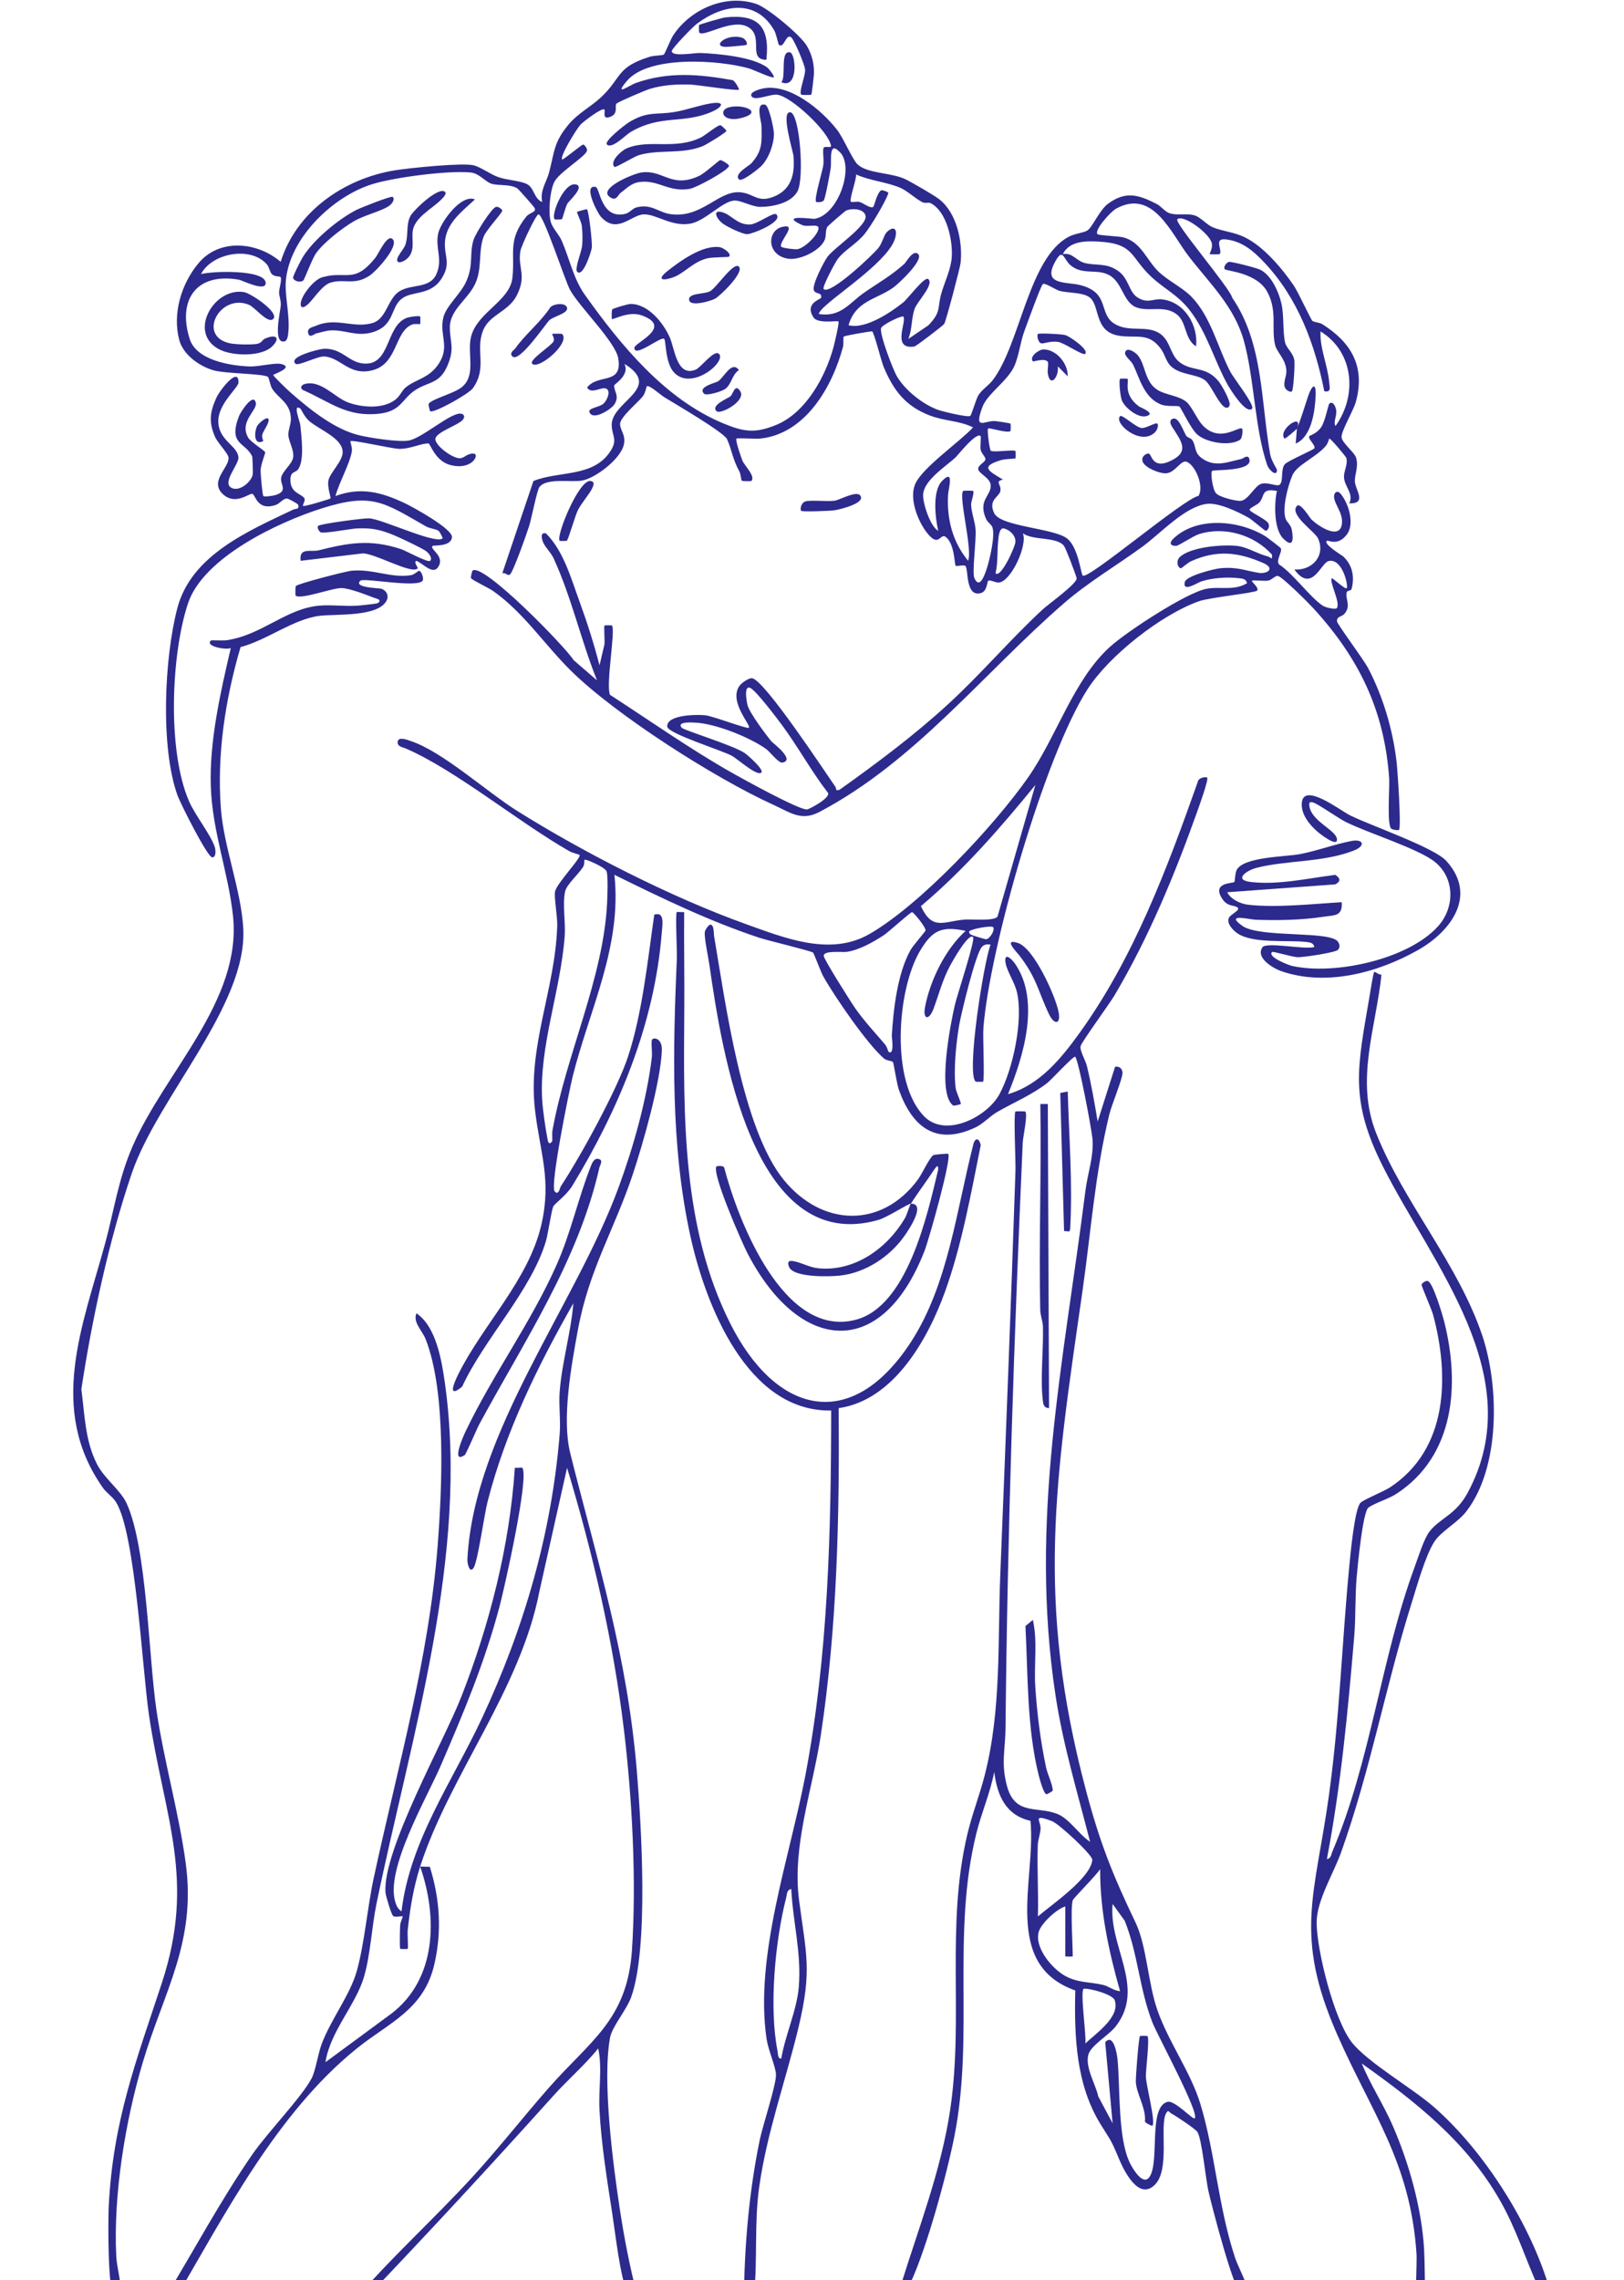 <svg width="652" height="915" viewBox="0 0 652 915" fill="none" xmlns="http://www.w3.org/2000/svg">
<g clip-path="url(#clip0_19_988)">
<g clip-path="url(#clip1_19_988)">
<path d="M325.654 37.995C325.534 38.155 321.824 38.145 321.684 37.995C320.604 36.875 323.384 30.455 323.234 27.975C323.114 25.915 318.764 15.845 317.664 14.995C315.464 13.305 314.864 19.625 312.694 17.985C312.454 17.805 311.644 13.625 310.884 12.285C303.564 -0.625 290.194 1.755 279.744 9.555C278.154 10.745 269.714 19.445 269.704 20.495C269.674 22.935 278.864 21.165 281.154 21.255C288.314 21.555 302.354 22.805 308.054 27.115C308.914 27.765 311.024 30.685 310.684 30.975C309.984 31.575 302.534 27.975 300.714 27.455C288.664 24.045 260.404 22.105 251.684 32.485C246.164 39.055 252.624 34.215 255.434 33.235C268.594 28.675 280.624 29.775 294.024 32.135C295.114 32.355 296.854 35.825 296.674 35.975C295.914 36.595 280.104 34.035 277.214 33.945C271.704 33.765 266.154 34.065 260.864 35.685C258.994 36.255 248.744 40.655 247.604 41.495C246.464 42.335 248.564 45.495 245.044 46.875C241.524 48.255 243.134 44.625 242.664 43.985C241.874 42.905 234.124 48.895 233.124 49.945C231.514 51.635 224.664 62.805 225.674 63.985C226.014 64.375 233.424 58.005 234.164 58.005C234.554 58.005 235.874 59.495 235.654 60.475C235.124 62.885 224.244 69.175 222.424 73.255C220.754 76.995 220.044 85.075 221.124 89.025C221.824 91.575 224.444 94.075 225.534 96.615C228.664 103.875 230.254 111.905 234.824 118.325C249.174 138.435 266.824 160.075 290.294 169.855C298.604 173.315 303.124 173.985 311.644 170.495C323.474 165.635 331.344 151.275 334.594 139.445C335.004 137.965 337.034 129.375 336.644 129.005C336.114 128.505 328.364 130.095 326.574 127.335C322.894 121.655 329.524 120.125 329.654 119.485C330.144 117.065 327.334 118.285 326.714 116.395C326.014 114.235 330.654 105.215 332.204 103.065C334.814 99.445 348.234 90.625 347.504 86.645C346.974 83.755 342.084 83.415 339.654 84.525C339.204 84.735 332.414 90.595 332.164 91.025C331.334 92.405 331.754 94.485 331.184 96.045C329.554 100.505 321.104 104.545 316.404 103.815C307.764 102.475 307.774 92.465 314.154 91.015C320.654 89.535 312.414 97.145 313.644 98.995C313.974 99.495 318.824 100.145 320.054 99.995C323.144 99.615 328.734 93.885 328.614 91.495C328.514 89.595 324.214 91.325 321.904 90.255C312.514 85.915 326.304 87.895 326.914 87.815C336.454 86.465 342.984 67.375 337.384 61.255C332.504 55.935 333.934 64.495 333.524 67.385C333.224 69.465 331.384 79.475 330.724 80.415C330.064 81.355 327.754 81.115 327.644 80.995C326.744 80.025 330.174 68.745 330.524 66.385C330.874 64.025 330.244 61.435 330.574 59.535C330.794 58.265 333.794 59.625 333.634 58.505C332.784 52.855 317.704 38.695 312.054 38.015C309.014 37.655 302.724 40.875 301.654 38.485C300.884 36.775 305.584 35.625 306.584 35.445C317.154 33.535 329.834 44.095 336.054 52.085C338.624 55.375 342.334 64.235 344.364 66.045C348.584 69.825 358.264 69.155 363.994 72.155C366.764 73.605 374.934 78.265 377.144 80.005C384.164 85.525 386.564 97.055 385.654 105.515C385.424 107.595 379.794 128.895 379.094 129.955C378.624 130.665 367.844 138.935 367.094 139.045C357.704 140.445 364.284 128.765 362.634 127.015C362.144 126.495 354.204 130.215 353.734 131.675C353.014 133.965 358.484 148.275 360.104 151.035C363.394 156.625 370.584 162.325 376.654 164.485C378.524 165.145 388.574 167.565 389.514 166.895C390.074 166.495 391.834 160.205 392.774 158.655C394.204 156.305 396.954 154.675 398.604 152.485C409.684 137.895 412.934 103.465 429.104 94.985C431.654 93.645 435.014 93.475 436.584 92.465C438.574 91.195 441.424 84.275 444.864 81.745C452.024 76.495 457.144 78.175 464.324 81.815C466.214 82.775 467.674 84.965 469.574 85.565C472.874 86.615 476.364 85.435 479.684 86.455C482.034 87.185 484.584 90.265 486.924 91.215C490.914 92.845 495.354 93.065 499.864 95.275C507.334 98.945 514.814 107.795 519.474 114.665C521.214 117.225 526.274 128.245 526.894 128.745C527.654 129.355 529.674 129.325 530.974 130.145C542.554 137.455 548.184 147.145 544.364 161.205C543.404 164.745 538.374 173.075 538.614 175.455C538.854 177.835 543.754 181.415 544.444 183.695C545.534 187.325 543.754 190.535 543.964 193.365C544.194 196.625 548.944 202.195 541.664 201.985C543.694 198.275 539.714 195.185 539.584 191.485C539.494 188.845 541.264 186.345 540.504 183.715C540.364 183.215 534.094 175.705 533.674 175.995C533.534 176.095 533.234 177.865 532.204 179.035C528.124 183.665 520.654 186.565 518.874 190.705C517.094 194.845 514.714 203.815 516.114 208.055C516.614 209.575 518.254 210.545 518.624 212.535C519.464 216.975 518.964 219.945 515.124 216.035C511.394 212.235 511.544 201.985 512.654 197.005C506.284 195.835 507.874 198.805 505.704 201.545C504.904 202.545 501.684 203.805 501.684 204.505C501.684 205.455 508.284 208.285 509.194 209.975C510.024 211.505 508.794 213.005 508.164 212.985C507.734 212.975 502.794 208.625 501.364 207.805C497.154 205.415 489.114 201.545 484.434 202.195C475.514 203.425 465.924 214.075 458.594 219.415C448.234 226.955 436.894 233.615 427.204 242.025C394.994 269.945 367.564 305.485 328.984 325.805C321.714 329.635 317.454 326.115 310.324 322.865C286.954 312.225 247.264 286.955 229.144 269.075C218.594 258.655 210.294 245.855 198.014 237.175C196.044 235.785 189.804 232.945 189.114 232.025C188.864 231.695 189.574 229.115 189.684 229.005C193.704 225.325 227.424 260.015 230.294 264.895L239.684 272.995C233.294 257.115 229.404 239.505 222.224 223.965C221.154 221.645 218.654 219.395 217.914 217.275C217.494 216.055 216.824 213.505 219.174 214.015C226.244 221.005 229.284 232.145 232.704 241.485C235.744 249.785 238.484 258.435 240.694 266.995L242.684 258.495C242.824 256.925 242.414 251.325 242.684 250.995C242.784 250.885 245.584 250.875 245.674 250.995C247.214 252.855 243.154 274.575 244.894 278.795C261.154 289.345 277.114 300.605 294.004 310.175C298.334 312.625 321.004 325.135 324.024 324.805C324.954 324.705 334.064 319.875 332.284 317.965C325.714 309.425 320.434 299.755 314.074 291.115C312.004 288.315 303.464 276.985 301.164 276.015C298.424 274.865 299.884 282.115 300.144 283.045C301.004 286.135 307.364 294.655 309.704 297.485C310.294 298.205 319.414 304.915 314.164 306.005C312.594 306.335 309.114 301.655 307.614 300.575C301.054 295.855 287.284 290.355 279.214 289.975C278.054 289.915 271.504 289.415 273.674 292.005C274.554 293.055 294.434 299.075 299.004 302.185C300.144 302.965 306.904 308.875 305.664 310.015C303.914 311.625 296.184 304.575 293.884 303.305C289.794 301.045 268.014 294.345 267.874 291.545C267.624 286.715 279.874 286.665 283.184 287.015C286.224 287.335 300.014 292.645 300.664 292.015C301.674 291.045 292.124 281.165 297.094 274.945C297.904 273.935 300.744 271.915 302.024 272.165C307.104 273.155 330.854 309.175 335.414 315.755C335.914 316.475 335.144 317.495 337.044 316.915C352.094 306.215 367.064 295.025 380.684 282.535C393.844 270.455 405.544 256.645 418.654 244.505C420.844 242.475 432.724 233.995 432.244 231.985C431.874 230.435 427.884 219.945 427.154 219.025C424.104 215.225 414.934 217.025 410.674 214.015C412.594 218.975 405.864 233.305 401.044 233.755C399.754 233.875 397.464 232.535 396.734 233.055C396.344 233.325 396.234 237.195 394.024 237.905C387.424 240.045 388.914 228.175 387.574 227.095C386.864 226.525 384.084 227.385 383.664 227.005C383.204 226.585 383.264 218.145 379.694 215.455C377.404 213.735 377.074 219.965 372.254 213.915C368.484 209.175 364.914 200.105 367.424 194.255C370.264 187.645 385.334 177.305 390.654 171.505C385.274 168.775 379.364 169.025 373.414 166.765C363.594 163.035 358.824 156.795 354.814 147.365C353.804 144.995 350.864 133.035 350.104 132.965C349.524 132.915 339.134 134.645 338.744 135.065C338.434 135.395 338.764 138.025 338.434 139.235C334.134 155.205 323.444 174.095 305.164 175.995C303.364 176.185 296.014 175.675 295.674 176.005C295.104 176.555 297.574 183.665 298.154 185.015C298.944 186.825 303.434 191.215 301.664 192.995C301.524 193.135 298.104 193.155 297.784 192.885C297.544 192.685 297.444 190.365 296.894 189.315C293.944 183.785 293.924 180.805 291.914 176.265C290.684 173.485 270.924 161.985 266.754 159.425C265.154 158.445 260.634 154.325 259.684 155.005C259.514 155.125 259.134 157.635 258.134 158.955C256.164 161.545 248.684 167.515 248.944 170.325C249.204 173.135 251.214 174.445 250.494 178.255C249.424 183.925 239.394 191.645 233.954 192.785C229.494 193.715 219.594 191.585 216.584 195.415C215.554 196.725 213.404 208.135 212.394 211.225C211.384 214.315 206.034 229.605 204.694 230.575C203.824 231.195 202.934 229.655 201.674 230.005L214.164 193.005C224.444 188.855 238.314 191.655 245.124 180.965C248.144 176.225 245.614 174.865 245.584 170.505C245.514 161.065 266.404 155.715 250.684 146.005C252.974 150.515 246.644 154.135 246.594 154.645C246.364 157.005 248.984 158.845 246.574 162.405C245.444 164.075 238.284 168.935 236.684 165.495C235.854 163.705 240.524 163.495 242.204 162.045C243.664 160.785 245.244 157.255 243.614 156.075C241.784 154.765 237.484 158.505 235.704 155.515C240.064 149.785 249.864 154.675 248.254 143.965C247.244 137.275 232.734 123.335 228.864 116.335C226.884 112.755 218.224 86.015 216.194 86.025C215.164 86.025 209.274 98.655 208.924 100.745C207.784 107.575 211.564 110.285 207.564 118.375C204.194 125.195 196.444 126.125 193.904 132.715C190.744 140.895 195.744 147.315 189.904 155.715C188.184 158.185 173.844 166.045 172.694 165.005C172.584 164.905 171.874 162.325 172.124 161.985C173.604 159.985 182.244 157.935 185.424 155.335C191.394 150.455 187.364 141.675 189.154 134.965C191.774 125.185 204.664 120.795 205.714 111.525C206.864 101.355 203.704 96.505 211.214 87.015C212.684 85.155 215.364 85.295 214.674 83.525C214.484 83.025 208.104 75.815 207.644 75.545C204.674 73.825 200.374 74.585 197.424 73.765C194.904 73.065 192.494 69.545 188.954 69.215C179.994 68.355 158.944 71.075 149.924 73.755C133.944 78.485 116.264 95.345 114.764 112.635C114.234 118.745 116.504 126.615 115.734 133.555C115.614 134.665 115.424 136.745 114.174 137.005C109.354 138.015 112.654 124.545 112.734 122.465C112.814 120.385 112.054 118.855 112.044 117.335C112.044 115.725 113.364 111.975 112.564 111.115C112.304 110.835 110.284 111.115 109.184 110.035C108.304 109.175 108.124 107.215 107.124 106.065C100.714 98.715 85.194 101.425 80.684 109.995C84.874 108.775 106.424 108.005 106.664 113.505C106.834 117.325 97.234 112.475 95.954 112.245C78.894 109.225 71.164 120.295 76.164 136.025C78.874 144.555 92.254 146.735 100.144 147.045C104.014 147.195 110.524 145.385 113.084 146.105C118.194 147.535 109.544 150.165 109.694 150.505C110.054 151.295 115.504 156.495 116.674 157.525C124.444 164.325 134.394 172.395 144.474 174.725C148.854 175.735 159.764 177.435 163.934 176.805C169.464 175.965 181.144 165.205 185.174 166.015C186.364 166.255 186.824 167.295 185.714 168.535C183.724 170.765 174.554 173.545 174.794 176.345C175.034 179.145 182.194 184.305 184.964 183.865C186.584 183.605 187.774 181.815 190.184 182.015C192.734 182.225 189.484 188.965 180.654 186.555C174.704 184.925 172.704 177.995 172.084 177.955C169.384 177.755 164.604 180.245 160.174 180.105C156.934 179.995 141.404 176.355 140.694 177.045C140.524 177.215 141.494 179.655 141.264 181.075C140.444 186.145 136.094 193.695 134.694 199.035C144.824 195.325 152.984 197.435 162.384 201.855C165.734 203.425 181.704 212.175 181.454 215.555C181.154 219.455 174.044 218.745 173.704 219.045C172.274 220.315 178.354 222.865 176.214 227.025C174.074 231.185 170.224 226.345 167.194 225.045C165.864 225.425 167.924 227.765 167.704 228.035C165.474 230.815 149.364 221.305 145.094 222.125L120.704 225.035C119.984 219.495 124.704 221.625 127.974 220.815C140.014 217.825 148.424 216.255 160.934 220.315C162.884 220.945 171.834 225.915 172.704 225.035C173.704 224.015 172.284 222.095 171.074 221.165C169.524 219.975 160.734 215.835 158.384 214.855C152.784 212.515 149.374 211.775 143.204 212.045C140.734 212.155 129.804 214.275 128.694 213.575C127.914 213.085 127.264 211.675 127.704 211.045C128.294 210.195 146.224 207.875 148.174 207.985C153.554 208.285 174.734 218.505 177.704 216.035C177.844 215.915 176.604 213.365 176.024 212.975C174.884 212.195 172.544 212.105 171.014 211.225C153.924 201.455 149.344 197.615 129.164 204.005C111.724 209.535 81.494 223.705 75.424 242.265C68.634 262.995 67.174 301.275 75.844 321.405C78.314 327.125 84.854 335.285 86.254 340.005C86.674 341.425 86.704 344.075 85.204 344.025C83.254 343.955 72.404 322.385 71.214 319.035C64.324 299.655 65.974 263.965 71.194 244.035C76.774 222.705 99.924 212.985 117.704 204.495C118.784 203.975 120.254 204.545 119.714 202.555C119.594 202.125 115.834 200.055 115.204 200.045C113.624 200.025 112.294 202.095 110.764 202.605C103.004 205.215 102.634 198.265 101.224 198.155C99.814 198.045 94.594 202.715 89.744 198.515C83.624 193.215 92.164 187.655 91.744 183.585C91.564 181.825 87.324 177.725 86.214 175.045C83.764 169.165 84.304 165.345 86.834 159.675C88.204 156.605 95.904 146.725 95.744 153.555C95.704 155.485 87.884 161.825 87.654 168.575C87.384 176.795 95.484 178.665 95.724 183.635C95.854 186.355 89.324 193.365 92.654 195.595C95.744 197.665 100.884 193.595 101.484 190.325C101.584 189.785 101.394 183.415 101.234 183.095C98.444 177.315 91.454 178.535 95.994 166.855C96.504 165.555 101.664 157.325 102.694 161.575C103.444 164.655 95.904 169.095 99.644 175.615C100.704 177.455 106.404 180.835 106.474 181.525C106.524 182.045 104.774 186.155 104.644 188.535C104.564 190.015 105.344 198.675 105.724 199.035C106.184 199.475 109.694 198.955 110.744 198.605C115.734 196.935 112.474 194.575 112.864 191.765C113.214 189.205 117.344 186.215 117.704 183.495C118.114 180.435 115.844 177.255 115.774 174.465C115.714 172.255 116.924 170.165 116.774 167.575C116.424 161.535 111.754 159.875 109.274 155.985C108.464 154.725 108.024 151.515 107.544 151.205C105.574 149.895 90.394 149.965 85.674 148.585C79.994 146.925 73.484 142.325 71.934 136.325C69.194 125.745 72.784 113.895 79.724 105.585C88.134 95.515 103.334 97.035 112.684 105.065C118.944 84.905 138.134 71.675 158.484 68.355C164.254 67.415 185.214 65.285 189.984 66.295C192.834 66.895 196.854 69.975 200.164 71.105C203.474 72.235 208.824 72.535 211.454 73.815C214.544 75.315 214.334 79.795 217.694 81.065C216.694 76.475 219.384 73.155 220.424 69.285C222.634 61.015 222.184 57.275 228.194 50.055C232.064 45.405 237.074 42.975 241.234 39.095C249.794 31.095 247.194 27.045 260.914 22.765C262.614 22.235 265.924 22.295 266.534 21.895C266.894 21.655 269.254 15.715 270.294 14.155C277.234 3.625 291.444 -2.575 303.684 1.595C308.314 3.175 321.434 14.175 323.914 18.365C325.954 21.815 326.904 25.585 326.774 29.595C326.734 30.765 325.934 37.715 325.684 38.065L325.654 37.995ZM364.684 135.995L372.724 130.545C378.034 125.065 376.274 123.475 377.924 117.745C379.284 113.025 381.784 108.075 382.114 103.145C382.554 96.535 380.144 84.815 373.624 81.535C372.674 81.055 371.414 81.755 370.164 81.065C367.244 79.465 364.404 76.725 361.704 75.485C356.594 73.135 349.114 72.525 343.694 69.995C343.934 71.935 340.744 80.335 341.674 80.995C341.994 81.225 344.044 80.765 345.094 81.045C346.624 81.455 349.424 83.845 350.644 82.975C350.934 82.765 352.034 77.615 353.664 76.425C354.144 76.075 356.794 77.075 356.664 77.485C355.584 80.925 349.544 90.915 347.094 93.915C343.824 97.935 338.914 100.415 336.234 104.055C335.264 105.385 329.954 115.275 330.674 115.985C333.264 118.545 350.504 102.205 352.664 99.485C354.204 97.555 354.854 94.395 355.934 93.255C358.344 90.725 360.454 91.305 359.464 95.275C357.334 103.845 338.724 116.125 331.654 122.465C330.594 123.415 329.194 124.645 328.674 125.975C337.494 127.475 341.084 121.515 346.754 117.565C352.554 113.525 357.614 110.755 363.074 105.885C363.854 105.185 366.624 99.875 368.664 101.975C370.964 104.365 360.684 113.935 358.604 115.415C351.844 120.215 343.554 120.625 340.674 130.485C347.294 132.275 357.414 125.495 362.584 121.395C364.524 119.855 371.184 110.765 372.664 111.985C375.214 114.085 368.204 120.995 367.174 123.985C365.854 127.815 366.254 132.205 364.674 135.975L364.684 135.995ZM472.684 88.005C471.244 89.275 494.014 115.825 494.704 119.475C507.234 137.655 506.204 161.235 509.934 182.245C510.404 184.885 512.644 188.165 512.664 188.505C512.804 191.405 509.574 188.995 508.704 186.475C503.774 172.165 503.594 151.945 499.394 136.785C495.594 123.065 485.614 113.675 477.284 102.895C470.174 93.695 462.914 75.435 447.974 83.795C445.884 84.965 438.984 92.625 440.674 93.995C441.294 94.495 449.174 94.775 450.944 95.235C458.194 97.105 460.284 104.355 465.154 109.025C468.904 112.625 474.684 115.355 478.224 118.955C486.204 127.075 488.854 139.455 493.964 149.215C495.254 151.685 503.944 162.715 502.674 163.995C500.214 166.465 493.774 155.995 492.844 154.325C487.434 144.575 484.684 133.585 477.654 124.515C472.754 118.205 467.534 116.045 462.154 111.015C453.724 103.125 455.494 97.785 441.224 96.955C436.004 96.655 429.394 96.615 426.684 101.985C430.644 101.195 432.054 104.715 435.614 105.565C440.314 106.685 443.944 105.415 448.644 108.535C453.344 111.655 453.024 117.075 456.764 119.405C461.004 122.035 462.994 119.605 466.924 120.175C475.814 121.455 481.104 130.715 480.194 138.985C475.354 135.975 476.614 129.135 472.214 125.965C467.124 122.315 460.984 125.355 455.954 123.225C450.804 121.045 450.574 112.925 444.964 110.215C439.944 107.795 434.544 110.475 429.764 106.415C426.844 103.945 426.764 98.655 423.154 105.935C418.914 114.495 428.314 113.005 433.754 114.415C445.724 117.515 440.914 125.745 447.324 129.845C453.334 133.695 460.724 130.095 466.044 134.125C469.804 136.975 469.884 142.155 473.174 144.995C478.254 149.395 483.914 146.515 489.204 152.965C490.544 154.595 493.964 160.745 493.684 162.465C493.504 163.585 492.394 164.135 491.164 163.005C488.384 160.435 486.114 154.275 483.664 152.495C480.294 150.045 473.874 150.485 470.154 147.005C468.134 145.115 467.684 142.215 466.114 140.045C461.184 133.225 456.304 135.785 449.414 134.745C438.764 133.145 441.994 122.175 437.084 119.075C434.244 117.285 428.714 117.585 425.434 116.725C423.834 116.305 419.514 113.365 418.694 113.975C417.874 114.585 412.164 130.435 411.214 133.005C409.624 137.325 409.054 142.935 407.194 146.985C404.474 152.925 396.434 157.975 394.454 163.245C390.864 172.815 395.104 168.895 399.164 168.945C399.934 168.945 405.394 169.795 405.684 169.965C405.814 170.045 405.794 172.855 405.684 172.955C404.504 173.985 397.164 171.485 396.684 171.965C396.254 172.405 397.234 180.395 397.774 180.855C398.674 181.635 406.944 180.355 407.684 180.955C407.804 181.055 407.814 183.865 407.684 183.945C407.444 184.105 403.584 184.115 401.864 184.635C393.074 187.295 397.184 189.105 402.674 192.455C399.074 193.225 402.334 194.485 401.564 197.245C400.944 199.465 396.604 200.695 399.174 205.965C401.764 211.275 422.624 211.915 428.204 215.925C432.904 219.295 433.914 230.225 434.684 230.955C436.734 232.895 475.194 200.095 481.194 198.975C483.404 195.315 480.224 187.205 476.674 185.395C474.164 184.115 472.014 189.685 468.114 189.935C465.664 190.095 459.724 187.745 458.784 185.315C457.974 183.215 460.084 181.925 461.184 182.005C462.384 182.095 462.524 188.235 469.414 185.195C477.784 181.495 474.524 177.395 470.674 171.445C469.654 169.875 469.384 168.285 471.184 167.955C473.354 167.555 475.144 173.185 476.274 174.895C476.714 175.565 478.154 175.785 478.714 176.655C480.444 179.305 479.124 181.665 482.944 184.175C488.124 187.575 493.024 185.325 498.394 184.175C499.084 184.025 501.224 181.965 501.654 184.475C502.494 189.265 487.244 188.385 486.654 188.955C485.894 189.685 486.824 196.365 488.194 197.925C489.564 199.485 496.234 201.155 498.154 200.965C501.194 200.665 503.734 194.915 506.374 194.135C509.014 193.355 512.634 195.325 513.694 194.525C515.474 193.175 513.984 188.195 515.914 186.195C517.154 184.915 527.264 180.495 527.664 179.935C528.444 178.815 524.874 176.075 525.674 174.975C525.854 174.725 528.714 174.035 530.504 171.295C532.054 168.905 533.294 162.275 533.684 161.965C535.304 160.685 536.334 163.455 536.464 164.725C536.724 167.235 535.214 169.015 536.164 170.965C545.004 158.685 543.594 141.265 530.164 132.975C529.824 139.765 532.974 146.265 533.664 153.485C533.864 155.585 534.454 157.585 531.674 156.975C527.874 138.005 521.094 119.705 507.694 105.445C503.314 100.775 498.734 96.765 492.074 96.055C487.064 95.525 490.974 100.445 489.664 101.975C489.534 102.125 485.824 102.095 485.664 101.965C485.504 101.825 486.904 99.715 486.534 97.715C485.794 93.745 475.064 85.865 472.674 87.985L472.684 88.005ZM120.664 164.015C117.314 161.595 120.424 169.055 120.574 170.615C121.044 175.385 122.274 184.655 119.714 188.285C118.614 189.845 116.644 188.965 116.594 192.485C116.524 197.915 120.964 198.025 122.214 199.965C122.754 200.805 121.324 202.665 121.684 203.005C122.094 203.405 132.224 200.345 132.684 200.005C132.984 199.785 131.274 195.425 131.864 192.735C132.534 189.675 137.494 185.115 137.574 181.545C137.694 175.885 128.274 172.485 124.204 168.995C122.184 167.265 120.914 164.205 120.664 164.025V164.015ZM393.674 175.005C392.034 173.155 384.414 182.815 383.684 183.505C379.684 187.195 370.854 192.735 370.614 198.515C370.474 201.925 373.434 211.235 376.674 212.995C375.464 207.785 374.254 197.085 378.204 193.015C383.274 187.775 380.774 196.115 380.634 198.445C380.064 208.195 382.434 217.505 388.674 224.995C390.534 220.385 384.754 199.255 386.684 196.995C386.814 196.845 390.534 196.865 390.674 196.995C391.304 197.615 389.834 201.195 389.874 202.485C389.964 205.585 391.454 209.335 391.674 212.505C391.994 217.035 390.184 229.745 391.194 231.985C393.274 236.565 395.254 230.955 396.204 228.025C397.394 224.315 399.534 215.145 398.474 211.705C398.094 210.475 396.504 209.595 395.914 208.285C392.404 200.545 398.144 198.945 397.724 194.545C397.464 191.805 393.124 190.055 392.754 188.385C392.384 186.715 395.364 185.655 395.604 184.385C395.794 183.405 394.024 181.995 393.714 180.485C393.424 179.075 393.964 175.335 393.684 175.025L393.674 175.005ZM399.684 229.995C401.714 232.275 407.574 219.505 407.674 217.385C407.784 214.855 405.364 212.635 403.114 212.055C401.174 211.555 400.934 215.385 400.794 216.605C400.284 221.015 400.724 225.605 399.694 229.995H399.684Z" fill="#2D2A8D"/>
<path d="M532.684 217.015C531.124 218.295 538.864 222.885 539.344 223.345C543.004 226.865 543.894 231.445 542.644 236.305C542.424 237.155 540.804 236.925 540.654 237.665C540.044 240.615 542.624 243.165 539.624 246.445C538.674 247.475 536.614 247.315 536.774 249.335C536.864 250.455 547.374 264.525 549.204 267.975C555.204 279.335 559.164 292.695 560.674 305.505C561.104 309.105 562.644 332.025 561.674 332.995C561.434 333.235 559.394 333.085 558.624 332.555C556.704 331.225 557.964 316.115 557.724 312.455C555.874 285.075 545.524 263.945 527.194 243.985C525.204 241.815 514.864 231.475 513.034 231.105C512.024 230.895 510.654 232.695 509.144 232.975C507.634 233.255 503.064 232.685 502.674 233.015C502.194 233.415 505.724 235.845 504.674 237.005C503.884 237.885 485.464 239.795 481.404 241.235C466.234 246.605 445.354 263.015 436.664 276.495C419.434 303.205 397.194 380.675 394.804 412.635C394.544 416.065 395.364 433.195 394.684 434.025C394.594 434.135 391.824 434.115 391.714 434.025C387.854 430.875 394.944 386.145 397.694 379.035C396.174 378.885 395.314 378.835 394.184 380.015C391.734 382.585 385.794 406.935 385.004 411.835C383.814 419.215 382.784 429.165 383.664 436.555C383.874 438.305 386.064 442.615 385.694 443.025C385.594 443.135 383.024 443.845 382.674 443.595C376.044 438.885 381.614 410.785 383.364 403.205C384.234 399.455 391.634 377.075 390.684 376.035C388.884 374.045 382.154 386.145 381.514 387.355C378.244 393.515 377.154 398.425 374.834 404.675C372.954 409.745 370.464 409.025 371.354 404.235C373.334 393.545 379.554 380.805 387.684 373.535C377.984 371.485 374.314 373.335 369.494 381.345C360.074 396.995 357.364 434.265 371.154 448.075C379.734 456.675 396.324 448.135 401.244 439.095C406.734 429.005 410.914 409.095 408.244 397.995C407.304 394.095 404.324 389.795 403.734 386.495C402.914 381.925 405.984 384.475 407.524 386.715C417.734 401.515 410.944 423.845 404.684 439.045C417.414 435.395 426.094 424.655 433.504 414.375C455.184 384.255 468.574 348.515 480.874 313.745C481.084 312.035 484.164 311.535 484.674 312.055C485.304 312.705 481.384 323.655 480.694 325.565C471.644 350.965 461.224 376.135 447.484 399.355C445.384 402.905 434.244 418.095 433.834 419.785C433.424 421.475 435.814 425.465 436.384 427.825C438.154 435.145 439.454 442.615 440.684 450.035L447.684 428.045C449.364 427.755 450.614 428.805 450.664 430.485C450.724 432.795 446.264 443.435 445.354 447.215C439.584 471.095 438.004 494.305 434.544 518.405C423.674 594.125 415.734 642.025 435.954 718.255C441.514 739.225 446.624 752.135 455.854 771.355C460.424 780.865 460.814 795.525 464.654 806.555C469.174 819.535 478.024 831.375 481.934 844.275C487.934 864.045 489.044 885.525 495.954 906.255C496.814 908.845 501.914 919.285 501.664 920.515C501.544 921.135 500.064 922.245 499.174 922.045C495.804 921.275 486.384 884.725 485.124 879.085C484.054 874.295 482.524 858.275 480.734 855.475C479.974 854.275 471.904 848.905 470.174 848.015C469.394 847.615 469.084 846.265 468.144 848.035C465.464 853.045 469.814 870.395 463.714 876.605C457.174 883.265 451.244 871.065 449.154 866.055C445.834 858.105 446.014 859.145 441.834 852.365C431.944 836.305 431.284 817.085 431.694 798.705C402.094 788.245 416.004 754.265 413.714 730.645C403.664 728.315 400.394 720.445 399.154 711.035C397.544 719.475 393.984 727.535 391.944 735.835C382.004 776.125 391.184 816.565 383.194 857.085C380.134 872.585 372.204 901.545 365.734 915.625C364.294 918.755 364.734 917.695 361.654 917.045C368.874 893.785 377.914 870.715 381.504 846.395C386.954 809.505 379.664 773.105 388.324 736.215C390.224 728.125 393.314 720.305 395.364 712.255C402.104 685.855 400.504 658.595 401.604 631.495C403.784 577.635 405.904 523.425 407.694 469.585C407.804 466.205 406.894 446.935 407.654 446.035C407.784 445.885 411.514 445.885 411.644 446.035C412.704 447.275 410.714 456.105 410.604 458.495C407.154 536.055 404.434 616.095 403.694 693.585C403.614 702.025 401.784 707.715 404.334 716.855C407.584 728.525 416.394 724.735 424.374 727.815C429.334 729.725 433.184 736.185 437.644 739.035C432.674 719.605 426.804 700.315 423.784 680.405C413.114 610.185 427.004 547.125 435.794 477.665C436.654 470.905 439.044 464.435 438.654 457.545C438.454 453.915 433.004 425.085 431.654 424.035C431.054 423.565 422.054 433.295 420.584 434.455C414.484 439.265 407.024 442.355 400.334 446.205C397.514 447.825 394.664 450.985 391.564 452.435C375.684 459.865 366.204 452.185 360.884 437.305C360.004 434.835 358.834 426.655 358.504 426.185C358.134 425.655 356.004 425.665 354.924 424.755C348.244 419.085 334.974 399.765 330.484 391.705C329.444 389.835 326.824 382.585 326.434 382.255C325.574 381.545 308.154 377.385 304.894 376.305C284.744 369.635 265.654 360.385 246.674 351.035C249.764 379.805 236.674 405.005 229.954 431.825C228.514 437.555 220.774 475.755 222.674 478.035C224.274 479.955 224.814 476.535 225.134 476.045C232.984 464.215 247.814 437.135 252.134 424.005C257.914 406.435 260.024 385.355 262.674 367.035C266.954 365.655 265.954 370.895 265.664 374.535C262.744 410.835 248.494 444.965 229.844 475.715C227.534 479.515 222.914 482.795 222.174 484.045C221.434 485.295 220.044 495.085 219.174 498.045C213.314 517.825 194.294 537.425 185.544 556.415C179.764 561.165 182.004 555.485 183.854 551.725C193.744 531.595 212.264 513.725 217.384 491.255C221.484 473.255 216.814 462.625 214.794 445.425C211.784 419.755 222.864 397.245 223.714 371.585C223.844 367.685 222.404 360.235 222.834 357.795C223.414 354.525 233.524 344.155 232.674 343.055C232.544 342.885 229.804 342.245 228.634 341.585C207.864 329.715 182.864 308.955 162.874 300.335C161.644 299.805 159.334 299.575 159.674 297.555C160.034 295.375 163.864 297.015 164.874 297.345C177.724 301.575 195.334 317.695 207.754 325.465C234.504 342.215 269.744 360.165 299.424 370.795C315.204 376.445 333.314 383.795 348.974 374.845C369.384 363.185 399.354 331.225 412.894 311.765C424.364 295.285 430.934 272.845 445.654 259.525C452.294 253.515 476.204 237.835 484.394 236.265C489.814 235.225 495.334 237.195 500.664 234.025C500.284 232.205 498.704 232.165 497.204 231.995C492.544 231.475 486.844 231.875 482.394 233.265C480.814 233.755 474.654 237.925 475.664 233.545C476.234 231.085 487.404 228.225 490.124 227.995C497.004 227.415 499.884 229.015 505.394 229.865C508.814 230.395 512.074 228.085 507.234 225.955C497.074 221.485 488.514 220.605 478.284 225.155C476.884 225.775 474.414 228.015 474.164 228.015C472.924 228.035 471.924 225.195 473.664 223.535C478.014 219.385 491.344 218.345 497.084 219.115C500.854 219.625 504.964 222.275 508.944 223.255C510.254 223.575 510.854 225.175 510.664 222.545C503.564 214.625 491.654 211.115 481.444 214.305C478.914 215.095 473.244 219.035 472.164 219.045C469.544 219.075 469.464 217.645 471.184 216.035C480.714 207.095 497.524 208.735 508.014 215.185C508.804 215.675 514.014 219.645 514.204 219.985C514.984 221.325 512.024 224.995 513.584 226.545C519.154 230.135 526.204 239.965 531.114 243.075C532.334 243.845 536.084 244.655 536.664 244.025C538.394 242.155 533.554 233.365 534.674 232.025C534.904 231.745 540.114 236.665 540.654 236.025C541.474 235.045 538.834 223.725 533.354 225.145C530.324 225.925 526.664 238.205 519.674 228.525C526.744 229.005 532.344 222.995 529.154 216.035C527.874 213.255 517.514 206.595 520.674 203.025C522.094 201.425 525.734 207.725 526.624 208.565C529.274 211.055 537.634 216.685 538.704 210.505C539.544 205.615 534.914 201.675 535.674 198.535C535.914 197.545 536.964 196.685 538.144 198.045C541.404 201.805 544.024 210.225 540.684 214.535C536.954 219.345 533.264 216.545 532.664 217.035L532.684 217.015ZM400.484 367.795L415.674 314.995C401.514 332.345 386.874 349.175 369.724 363.595C374.304 373.555 378.754 369.725 387.194 369.005C389.964 368.765 399.124 369.725 400.494 367.795H400.484ZM221.674 458.005C221.844 457.795 221.574 454.835 221.794 453.625C227.274 423.255 242.214 392.515 243.724 362.545C243.864 359.825 244.184 351.655 243.524 349.655C242.964 347.965 234.964 344.545 234.684 344.995C234.514 345.265 234.744 346.825 234.094 347.875C232.314 350.775 227.514 354.865 226.884 357.705C225.764 362.705 227.114 370.125 226.724 375.545C225.104 397.585 216.344 420.035 217.684 441.495C217.954 445.775 218.914 452.185 219.714 456.485C219.944 457.735 220.174 459.865 221.674 457.995V458.005ZM356.694 422.005C359.214 423.825 358.014 416.085 358.034 415.675C358.674 404.985 360.284 390.745 365.494 381.325C366.614 379.305 371.484 373.865 371.584 373.375C371.824 372.225 366.824 366.025 366.174 366.025C365.424 366.025 356.824 373.995 354.584 375.425C350.324 378.155 345.144 381.115 340.094 381.935C338.154 382.245 330.814 381.245 330.694 383.505C330.624 384.745 341.704 402.255 343.454 404.735C347.034 409.805 351.204 414.275 355.224 418.975C356.234 420.155 356.554 421.915 356.694 422.005ZM398.674 372.005C398.074 371.415 392.434 372.385 391.064 372.895C390.054 373.275 388.044 373.485 389.674 374.985C389.914 375.205 395.624 376.985 395.974 376.895C397.654 376.495 399.624 372.935 398.674 371.995V372.005ZM416.694 769.005C422.064 764.355 437.874 753.695 438.534 746.315C438.704 744.375 425.124 731.815 422.404 730.785C414.334 727.695 417.784 730.595 417.764 733.515C417.754 735.885 416.724 738.025 416.644 740.455C416.324 749.945 416.964 759.515 416.694 768.995V769.005ZM430.684 762.505C429.704 765.995 430.684 780.115 430.684 785.005C430.684 785.155 427.684 785.155 427.684 785.005V765.005C424.194 766.005 418.154 771.715 417.104 774.955C415.064 781.265 422.224 789.785 427.434 792.755C432.644 795.725 437.554 795.215 442.744 796.445C445.254 797.045 447.164 798.835 449.684 798.995C445.154 783.025 441.604 766.725 441.684 749.995C440.474 752.155 430.914 761.695 430.694 762.495L430.684 762.505ZM479.674 850.005C481.574 847.735 464.674 816.695 462.664 811.525C457.374 797.975 456.894 783.925 451.514 770.675L446.694 764.005C445.004 781.125 459.984 797.245 448.104 812.915C445.144 816.815 437.734 820.775 436.884 824.725C435.764 829.895 439.814 836.175 440.944 841.255L446.684 852.005L443.724 819.495C446.974 815.745 448.444 823.905 448.684 826.515C449.744 837.945 448.754 857.635 453.514 867.685C454.724 870.245 458.974 877.465 461.594 873.395C465.614 867.135 460.944 845.595 468.674 843.415C471.664 842.575 478.994 850.845 479.694 850.005H479.674ZM435.694 820.005C439.924 815.985 449.804 809.375 447.544 802.665C446.714 800.215 437.684 797.875 435.204 797.995C433.384 798.075 436.354 817.675 435.704 820.005H435.694Z" fill="#2D2A8D"/>
<path d="M168.684 749.005C166.034 757.185 164.644 765.625 163.684 774.505C163.514 776.105 163.984 781.645 163.684 782.005C163.584 782.115 160.784 782.125 160.694 782.005C160.394 781.635 160.554 773.955 160.664 772.465C160.754 771.165 161.834 769.115 161.694 769.005C161.314 768.695 158.834 769.495 157.854 768.835C157.154 768.365 154.854 760.755 154.754 759.345C153.614 742.465 178.014 699.155 185.164 680.955C196.544 651.995 204.654 620.115 206.694 588.975C207.504 589.085 209.554 588.815 209.684 588.975C212.584 592.485 202.534 637.115 200.614 644.405C194.594 667.185 186.154 687.195 176.874 708.665C171.374 721.385 154.444 750.295 158.764 763.415C159.304 765.055 159.774 765.925 161.194 766.975C164.554 738.605 181.724 714.685 193.554 689.335C210.374 653.295 221.464 615.355 224.694 575.475C225.144 569.965 224.284 564.015 224.694 558.485C225.594 546.625 229.214 534.805 230.184 522.975C215.894 548.115 202.984 574.335 195.754 602.555C194.404 607.825 191.884 626.155 190.204 629.005C188.634 631.645 187.544 627.585 187.654 625.515C190.334 574.475 231.134 523.505 248.434 476.235C254.334 460.125 259.584 441.535 261.674 424.475C261.954 422.195 261.404 419.695 261.674 417.485C261.854 416.065 265.904 416.205 265.714 421.435C265.264 433.895 258.254 458.605 254.144 470.945C246.624 493.565 236.474 509.325 231.984 533.785C229.364 548.045 225.474 569.335 228.954 583.195C239.994 627.135 251.804 664.185 255.664 710.485C257.514 732.595 260.454 781.495 253.444 801.255C251.544 806.615 245.724 813.145 244.904 817.715C241.774 835.045 246.074 868.235 248.824 886.325C250.564 897.775 252.774 909.225 255.644 920.435C254.234 922.485 252.844 922.655 251.874 920.275C248.894 912.955 247.124 896.795 245.824 888.325C243.724 874.705 241.364 860.215 240.674 846.475C240.264 838.325 241.844 829.565 240.174 821.985C234.664 828.755 227.954 834.515 222.154 840.965C197.324 868.595 172.704 895.165 147.154 921.955C144.674 924.555 145.584 927.075 140.674 924.965C156.034 906.715 174.064 890.675 190.184 872.995C200.524 861.655 210.044 849.495 220.154 837.965C236.804 818.965 251.834 810.645 253.714 782.525C255.594 754.405 253.764 721.515 250.554 694.595C246.284 658.825 238.054 623.355 227.664 588.985L216.594 638.405C209.004 677.955 180.644 712.085 168.674 748.985L172.574 749.095C176.604 762.025 177.444 774.955 174.384 788.195C170.154 806.515 156.244 811.505 143.204 822.015C111.124 847.865 90.094 888.915 69.564 923.925L65.684 922.985C77.664 903.475 88.394 883.115 101.464 864.275C107.344 855.805 121.324 841.275 125.124 833.935C126.744 830.795 127.644 824.115 129.204 820.015C132.914 810.265 140.554 800.445 143.214 791.025C146.314 780.035 147.474 765.555 149.994 753.805C159.514 709.575 172.154 665.845 175.684 620.495C177.484 597.425 179.264 558.575 170.864 537.315C169.534 533.945 165.644 530.485 167.194 526.985C175.044 532.255 177.294 545.675 178.564 554.615C188.434 624.145 165.034 696.545 151.144 763.955C149.234 773.225 148.764 784.095 146.204 793.015C142.884 804.575 132.584 815.025 130.674 827.485L157.164 807.975C175.384 794.025 175.714 769.145 168.684 748.995V749.005Z" fill="#2D2A8D"/>
<path d="M554.634 391.085C552.344 412.805 544.054 433.375 552.494 454.685C563.524 482.515 585.504 507.205 595.144 536.035C601.934 556.355 602.344 588.845 588.684 606.505C585.184 611.025 578.604 614.385 575.844 618.665C572.244 624.245 568.784 636.735 566.664 643.485C556.254 676.655 550.284 710.025 538.434 743.255C535.424 751.705 528.564 762.655 528.604 771.505C528.654 782.845 535.684 810.545 542.694 819.495C549.044 827.595 567.064 837.915 575.704 845.485C596.034 863.285 614.794 892.925 622.244 918.995C622.704 920.605 623.024 922.155 621.184 922.985C619.624 923.685 618.054 918.855 617.524 917.665C612.304 906.025 608.674 894.275 602.224 882.975C588.764 859.395 568.474 843.465 546.714 827.995C550.234 836.615 555.464 844.475 559.174 853.025C565.714 868.095 570.744 885.965 571.744 902.455C571.914 905.235 572.384 923.175 571.694 924.005C571.594 924.125 568.794 924.125 568.704 924.005C568.084 923.255 568.904 907.575 568.704 904.505C566.254 867.495 550.754 848.035 536.844 816.365C519.274 776.345 527.964 760.695 533.544 720.355C537.844 689.285 538.724 659.435 541.704 628.515C542.144 623.935 543.814 605.485 546.204 603.015C547.394 601.785 555.594 598.445 558.034 596.845C581.344 581.565 581.954 552.325 575.424 527.805C574.764 525.335 570.674 516.165 570.734 515.505C570.774 515.045 572.254 513.795 573.194 514.015C575.284 514.505 579.164 527.725 579.834 530.385C586.154 555.455 584.084 584.155 560.624 599.425C557.344 601.565 552.024 603.035 549.404 604.945C547.114 606.615 545.104 628.135 544.704 632.505C543.984 640.325 544.344 648.845 543.704 656.505C541.164 686.485 538.364 716.455 532.714 746.005C534.444 745.735 534.454 744.015 534.984 742.785C550.254 706.965 554.494 665.265 567.954 628.755C569.324 625.045 571.684 617.465 573.844 614.645C578.054 609.165 584.424 607.925 589.224 599.025C614.394 552.365 574.924 507.305 555.184 468.025C541.694 441.175 544.954 428.375 549.864 399.655C550.124 398.145 551.324 390.295 551.724 389.995C552.024 389.775 553.664 391.265 554.664 391.075L554.634 391.085Z" fill="#2D2A8D"/>
<path d="M169.674 232.995C167.634 236.055 146.064 231.745 144.684 233.015C141.644 235.805 152.254 236.005 152.974 236.215C155.054 236.815 156.274 238.905 155.214 240.995C151.814 247.675 134.774 246.315 128.284 247.115C117.774 248.405 106.984 256.985 96.584 259.645C90.474 280.465 87.014 302.695 88.684 324.505C89.874 339.985 96.814 357.125 97.664 372.525C99.374 403.395 63.384 440.185 52.924 470.765C43.844 497.325 36.844 529.795 32.664 557.445C34.014 567.595 34.114 577.885 38.854 587.345C41.854 593.345 48.394 597.865 50.874 603.325C59.024 621.215 59.624 664.695 62.834 686.365C65.854 706.785 71.854 727.555 74.564 747.635C78.834 779.225 65.954 798.745 57.414 827.255C50.334 850.865 45.414 880.855 46.684 905.515C46.904 909.735 49.054 917.825 48.694 921.505C48.614 922.355 46.734 922.205 46.184 922.025C43.114 921.055 43.404 890.225 43.644 885.465C45.364 851.075 54.544 827.395 64.954 795.775C78.724 753.975 65.944 729.285 59.834 688.345C57.124 670.215 54.384 614.875 46.514 602.665C45.074 600.435 42.734 599.035 41.254 596.925C19.064 565.285 33.194 532.055 42.184 499.015C45.884 485.425 47.424 473.395 53.204 460.035C66.154 430.125 97.114 401.635 93.554 367.625C91.734 350.215 85.224 333.705 84.634 315.555C84.044 297.405 88.484 277.835 92.674 260.015C91.054 260.955 82.074 259.365 84.684 257.015C84.924 256.805 89.554 257.125 91.064 256.895C105.334 254.735 114.834 244.185 128.194 243.025C133.064 242.605 138.334 243.355 143.224 243.055C144.514 242.975 151.344 242.265 151.684 242.005C153.534 240.565 151.214 240.275 150.274 239.915C146.974 238.645 140.384 236.055 137.144 235.975C133.444 235.885 120.694 240.725 118.684 239.005C118.534 238.875 118.534 235.455 118.814 235.125C119.564 234.235 138.634 229.255 141.194 229.015C149.824 228.195 156.944 232.075 164.984 230.805C166.274 230.605 167.964 229.025 168.194 229.035C169.214 229.065 170.254 232.145 169.684 233.005L169.674 232.995Z" fill="#2D2A8D"/>
<path d="M274.675 365.995C274.565 379.165 274.825 392.365 274.725 405.545C274.415 447.735 273.695 492.265 293.155 531.025C311.455 567.475 341.725 575.315 365.705 538.525C380.765 515.405 384.085 485.015 390.895 458.715C391.785 456.175 393.295 457.085 393.745 459.505C389.805 479.015 386.175 499.525 379.425 518.245C372.515 537.415 358.815 561.875 336.715 565.035C337.045 608.915 336.105 652.945 329.525 696.345C326.225 718.125 317.975 740.695 320.795 762.385C323.615 784.075 326.115 790.435 320.605 813.425C315.465 834.855 307.895 855.625 304.795 877.615C302.765 892.025 304.195 906.905 302.735 920.555C302.345 924.175 301.335 924.675 298.645 922.345C298.915 900.835 300.675 879.875 304.995 858.805C306.235 852.755 311.595 836.855 311.545 832.475C311.515 829.655 308.425 822.505 307.805 818.385C302.775 785.065 317.165 744.995 323.385 712.185C332.495 664.065 333.655 614.845 333.695 565.985C299.965 566.615 283.215 523.505 277.175 496.005C269.175 459.565 270.165 421.525 271.735 384.535C271.855 381.765 271.105 366.705 271.695 365.985C271.835 365.825 273.885 366.095 274.685 365.985L274.675 365.995ZM313.675 825.995C315.215 816.705 319.865 806.795 320.675 797.495C321.865 783.855 318.335 771.355 317.675 758.005C315.775 758.355 315.995 760.065 315.635 761.455C311.195 778.815 308.685 805.515 312.165 823.025C312.375 824.095 312.235 826.255 313.675 825.995Z" fill="#2D2A8D"/>
<path d="M506.814 380.125C508.374 377.835 524.024 381.175 527.684 379.995C527.304 378.175 525.724 378.135 524.224 377.965C516.764 377.135 502.924 378.765 496.724 374.465C494.974 373.245 492.334 370.515 493.384 368.285C494.074 366.805 498.464 365.125 496.684 364.025C495.224 363.115 492.734 363.855 490.634 360.565C486.444 353.995 494.904 354.555 495.574 353.905C495.834 353.655 495.794 350.645 496.424 349.255C498.874 343.785 516.154 343.825 521.904 342.725C528.924 341.385 536.014 338.695 542.654 337.445C547.294 336.565 548.504 339.355 543.494 341.315C531.154 346.135 516.444 345.145 504.424 348.245C500.454 349.265 495.004 353.095 502.274 353.925C513.434 355.185 525.074 352.415 536.104 351.055C538.224 352.405 538.294 353.785 536.044 354.875L492.694 358.035C494.184 360.915 498.024 362.695 501.164 363.045C512.504 364.325 527.224 362.695 538.684 362.025C539.034 367.855 535.794 367.165 531.064 367.905C522.734 369.195 512.594 369.385 504.144 369.065C501.564 368.965 491.604 366.355 498.724 371.485C505.724 376.535 534.364 373.285 537.234 377.975C537.874 379.015 538.024 380.035 537.244 381.065C536.344 382.255 523.474 384.095 521.194 384.095C518.914 384.095 511.084 381.635 510.704 382.005C508.704 383.995 517.424 387.295 518.634 387.565C535.654 391.435 565.384 385.005 577.364 371.665C584.034 364.235 584.194 352.575 576.224 345.985C569.704 340.595 549.424 334.365 540.354 329.855C536.874 328.125 529.444 322.705 527.194 322.015C525.724 321.565 525.504 322.135 525.694 323.505C526.524 329.435 536.134 333.055 536.724 336.485C537.404 340.455 530.004 334.625 529.234 333.975C525.964 331.215 522.444 327.085 522.624 322.495C522.974 313.405 538.234 325.315 542.034 327.185C550.654 331.425 575.784 340.045 580.714 345.505C593.234 359.385 582.524 373.715 569.394 381.175C553.414 390.255 532.474 395.925 514.494 389.725C511.144 388.575 503.964 384.365 506.844 380.125H506.814Z" fill="#2D2A8D"/>
<path d="M365.684 483.005C364.494 483.005 356.334 488.455 352.684 489.505C302.144 504.085 289.744 421.225 284.834 387.345C284.334 383.875 282.854 377.165 282.924 374.265C282.954 373.065 284.614 371.035 285.174 371.025C286.724 370.975 286.524 374.595 286.674 375.505C291.204 402.085 297.934 452.985 314.694 473.485C329.984 492.205 353.854 493.115 368.504 473.335C370.174 471.075 373.104 464.595 374.724 463.495C374.974 463.325 380.454 462.795 380.674 463.005C382.214 464.525 372.944 497.435 371.164 501.985C353.814 546.345 320.744 542.555 300.154 503.015C297.854 498.595 285.484 470.345 287.684 467.995C287.794 467.885 290.524 467.575 290.764 468.585C296.354 489.855 314.664 537.365 343.714 529.535C364.414 523.955 372.314 487.405 376.634 469.445C376.884 466.535 375.484 468.685 374.844 469.655C371.884 474.125 368.434 478.705 365.684 482.995C372.004 482.955 364.804 493.545 363.124 495.935C357.284 504.265 347.384 510.805 337.064 511.875C332.824 512.315 318.564 512.685 316.794 508.375C316.294 507.145 316.044 505.745 318.154 505.995C321.174 506.355 324.804 508.505 328.274 508.885C342.884 510.465 356.054 501.035 363.194 489.015C364.294 487.155 364.954 484.135 365.684 482.995V483.005Z" fill="#2D2A8D"/>
<path d="M199.194 83.005C200.154 82.805 201.634 84.055 201.654 84.495C201.714 85.395 195.174 92.265 194.164 94.985C192.004 100.815 193.534 106.935 191.164 112.985C188.414 119.985 180.524 123.945 180.604 131.505C180.664 137.575 182.614 139.585 179.724 146.535C176.564 154.145 172.124 153.015 166.724 156.535C161.324 160.055 161.154 165.025 152.194 166.005C139.164 167.425 132.774 161.415 121.654 156.525C120.134 155.525 121.214 154.405 122.304 154.105C128.784 152.295 134.294 159.465 139.714 161.475C145.134 163.485 153.604 164.255 158.634 160.445C160.684 158.885 161.274 156.825 162.754 155.565C166.794 152.125 172.234 151.925 176.144 145.955C180.694 138.995 176.424 134.735 177.914 127.715C178.944 122.845 184.924 118.035 187.174 112.975C190.264 106.025 188.304 101.655 190.204 96.025C191.004 93.655 197.304 83.405 199.204 83.005H199.194Z" fill="#2D2A8D"/>
<path d="M186.554 583.875C180.854 587.705 186.194 575.895 186.804 574.625C197.754 551.635 213.224 530.715 223.544 507.365C229.214 494.545 232.114 480.905 237.184 468.005C237.664 466.795 238.464 464.695 240.174 465.015C242.434 465.425 240.874 467.495 240.654 468.465C232.174 505.975 210.494 538.105 192.514 571.335C191.414 573.355 187.144 583.495 186.564 583.885L186.554 583.875Z" fill="#2D2A8D"/>
<path d="M317.184 45.025C321.104 45.135 323.044 71.865 320.104 76.925C317.404 81.585 310.184 83.005 305.184 83.015C301.854 83.015 297.174 80.175 294.564 80.495C289.614 81.095 283.004 88.825 276.944 89.785C269.364 90.985 263.204 85.695 258.244 86.035C253.284 86.375 247.654 94.105 241.234 86.975C239.844 85.435 233.844 73.845 239.174 75.025C240.864 75.395 241.284 88.105 250.984 85.825C252.804 85.395 253.954 83.655 255.414 83.255C261.484 81.585 264.254 85.245 269.264 85.935C282.124 87.705 288.714 75.785 297.934 77.245C302.824 78.015 304.354 81.235 310.224 79.075C317.684 76.325 319.204 69.985 318.564 62.645C318.384 60.575 313.414 44.935 317.184 45.045V45.025Z" fill="#2D2A8D"/>
<path d="M420.675 442.995L421.165 565.005C418.905 564.985 418.815 563.275 418.625 561.545C417.645 552.865 418.955 541.565 418.715 532.455C418.655 530.085 417.675 527.915 417.625 525.545C417.065 498.055 418.125 470.475 417.675 442.995H420.665H420.675Z" fill="#2D2A8D"/>
<path d="M190.684 80.015C185.484 84.845 178.884 89.685 178.614 97.495C178.424 103.155 181.024 105.505 177.534 111.365C173.004 118.965 165.544 116.415 161.144 119.975C156.744 123.535 158.424 130.725 149.514 133.335C143.274 135.165 138.994 132.445 133.174 132.565C130.914 132.615 129.054 133.335 126.944 133.795C126.244 133.945 124.134 136.005 123.684 133.495C123.324 131.475 125.674 131.245 126.884 130.715C135.064 127.145 142.054 131.965 149.734 129.565C155.124 127.875 155.654 120.025 160.174 117.005C164.944 113.805 172.494 116.025 175.184 110.025C177.874 104.025 174.664 99.605 175.904 93.735C176.854 89.275 185.084 77.695 190.674 80.025L190.684 80.015Z" fill="#2D2A8D"/>
<path d="M109.675 127.995C107.525 130.095 102.365 123.275 99.895 122.275C88.325 117.585 78.905 135.005 92.405 137.775C94.765 138.255 100.855 138.405 103.175 137.985C105.075 137.645 105.385 136.355 106.175 135.985C110.755 133.825 112.815 135.555 109.225 139.035C104.935 143.185 93.825 142.845 88.685 140.505C74.875 134.235 85.665 115.165 97.945 117.215C100.805 117.695 112.285 125.455 109.685 127.995H109.675Z" fill="#2D2A8D"/>
<path d="M288.673 142.005C291.733 145.165 277.703 156.945 270.663 149.525C267.043 145.715 267.433 136.935 266.673 136.005C265.553 134.635 254.553 143.935 254.693 139.505C254.753 137.565 270.463 131.185 257.633 126.555C252.363 124.645 246.103 128.455 245.683 128.005C245.553 127.865 245.483 124.635 245.823 124.145C246.123 123.715 252.053 121.985 253.183 121.975C260.233 121.955 266.263 129.515 268.873 135.325C270.893 139.825 271.693 151.575 279.403 148.275C281.403 147.415 286.793 140.065 288.683 142.015L288.673 142.005Z" fill="#2D2A8D"/>
<path d="M414.673 650.005C416.623 658.725 415.083 667.715 415.633 676.545C416.283 687.105 417.763 698.865 419.973 709.205C420.553 711.935 422.553 715.935 422.673 718.395C422.693 718.815 420.333 719.985 420.183 719.985C419.023 719.985 417.323 713.595 416.983 712.205C412.253 693.275 412.713 671.945 411.693 652.495L414.683 649.995L414.673 650.005Z" fill="#2D2A8D"/>
<path d="M168.684 127.005C168.794 127.105 168.824 129.925 168.684 129.995C168.304 130.205 166.524 129.795 165.454 130.225C158.344 133.075 159.754 145.785 149.714 148.525C140.234 151.105 136.764 143.315 130.094 143.045C127.454 142.935 119.774 146.915 118.684 145.995C115.344 143.145 128.484 139.955 130.184 139.925C137.264 139.805 139.834 145.095 145.444 145.815C157.154 147.315 154.524 130.395 163.624 127.445C164.674 127.105 168.264 126.615 168.684 127.005Z" fill="#2D2A8D"/>
<path d="M249.094 77.425C248.414 77.925 247.534 80.415 245.674 79.555C238.554 76.225 253.924 69.775 257.434 69.225C266.134 67.865 269.524 75.865 280.734 70.555C283.074 69.445 288.634 64.275 289.164 64.245C289.864 64.205 292.664 66.025 292.674 66.515C292.694 68.225 279.624 75.315 276.964 75.775C268.464 77.235 264.534 72.215 257.174 72.985C253.464 73.375 251.894 75.365 249.104 77.435L249.094 77.425Z" fill="#2D2A8D"/>
<path d="M428.674 437.995C429.184 456.065 430.634 474.415 429.684 492.515C429.564 494.785 429.204 494.005 427.194 493.985L425.674 438.575L428.684 437.985L428.674 437.995Z" fill="#2D2A8D"/>
<path d="M157.674 79.005C158.684 79.995 157.384 81.895 155.964 82.785C152.534 84.945 146.294 86.315 142.004 88.825C137.374 91.535 129.884 97.345 126.854 101.675C125.284 103.905 122.224 112.205 121.744 112.565C120.364 113.585 117.894 112.715 117.674 111.485C117.544 110.765 120.754 104.525 121.484 103.305C125.654 96.325 136.024 87.755 143.304 84.125C144.864 83.345 157.124 78.475 157.674 79.005Z" fill="#2D2A8D"/>
<path d="M246.684 66.995C244.624 64.785 249.414 60.445 251.674 59.495C260.734 55.705 270.864 60.275 281.364 55.185C283.154 54.315 288.074 50.155 289.194 50.245C289.694 50.285 291.664 52.325 291.664 52.495C291.684 53.095 283.474 58.145 281.924 58.735C273.334 62.015 264.734 59.835 256.454 62.265C254.594 62.815 247.104 67.435 246.684 66.985V66.995Z" fill="#2D2A8D"/>
<path d="M243.683 57.995C242.253 56.725 251.213 49.855 252.343 49.165C260.033 44.395 263.493 46.215 271.073 44.895C275.923 44.045 281.043 42.145 285.633 41.445C291.063 40.615 290.283 42.845 285.953 44.775C274.443 49.895 265.343 45.795 253.163 52.985C251.143 54.175 245.803 59.885 243.693 58.005L243.683 57.995Z" fill="#2D2A8D"/>
<path d="M157.674 96.005C160.314 98.765 151.144 108.695 148.614 110.435C142.294 114.795 138.294 111.645 132.624 113.445C129.394 114.465 126.294 119.455 123.974 121.755C120.534 125.165 119.824 122.295 121.834 118.645C123.274 116.015 126.524 112.085 129.434 111.245C139.054 108.475 142.064 114.155 150.674 103.475C152.054 101.765 155.474 93.675 157.694 95.995L157.674 96.005Z" fill="#2D2A8D"/>
<path d="M409.263 383.415C408.343 382.215 402.393 376.275 408.753 378.415C415.113 380.555 423.803 399.675 425.023 406.205C425.943 411.135 423.243 411.325 421.183 407.015C416.653 397.585 416.433 392.775 409.273 383.415H409.263Z" fill="#2D2A8D"/>
<path d="M296.684 71.995C294.494 69.805 300.754 66.545 301.684 65.505C306.204 60.415 305.834 56.935 305.724 50.455C305.694 48.735 303.104 41.055 307.164 42.005C308.754 42.375 310.674 51.655 310.714 53.545C310.794 57.675 308.644 63.575 305.724 66.545C304.684 67.595 297.864 73.175 296.684 71.995Z" fill="#2D2A8D"/>
<path d="M307.675 23.995C299.665 23.945 307.355 13.975 299.665 10.515C293.225 7.625 282.185 15.225 280.685 12.985C280.595 12.845 280.565 10.105 280.685 10.015C281.235 9.655 289.965 7.125 291.175 6.985C304.515 5.545 309.155 10.745 307.675 23.985V23.995Z" fill="#2D2A8D"/>
<path d="M178.675 77.005C179.605 77.865 177.365 79.865 176.695 80.515C173.265 83.825 166.535 87.325 165.725 92.545C165.155 96.245 166.805 100.385 163.715 103.535C162.775 104.495 160.525 105.815 159.685 104.995C158.455 103.795 162.075 100.065 162.655 98.475C164.115 94.545 162.885 90.155 164.805 86.625C166.075 84.285 176.135 74.655 178.675 77.005Z" fill="#2D2A8D"/>
<path d="M292.675 102.995C292.345 103.295 286.315 103.075 283.865 103.685C278.265 105.075 274.825 109.565 270.405 111.225C266.075 112.845 263.445 112.345 267.955 108.775C273.075 104.725 282.125 98.185 288.965 99.185C290.355 99.385 293.955 101.835 292.665 102.995H292.675Z" fill="#2D2A8D"/>
<path d="M205.683 142.995C204.323 141.585 206.453 140.395 206.813 139.885C210.753 134.235 217.143 129.185 220.953 123.295C222.293 121.855 227.173 121.275 227.663 123.515C228.153 125.755 222.453 126.825 220.613 128.455C219.193 129.705 208.433 145.875 205.673 143.005L205.683 142.995Z" fill="#2D2A8D"/>
<path d="M311.673 86.005C314.643 88.935 302.203 93.865 300.083 93.965C298.113 94.055 292.073 91.045 290.343 89.835C287.713 87.995 285.733 83.905 290.013 85.165C293.833 86.285 295.973 90.295 301.163 90.075C304.143 89.945 310.583 84.925 311.673 86.005Z" fill="#2D2A8D"/>
<path d="M227.594 216.925C227.254 217.145 224.794 217.105 224.694 217.005C223.034 215.385 232.454 192.085 237.174 193.015C238.764 193.325 238.414 194.465 237.874 195.685C236.774 198.215 233.514 201.645 231.974 204.795C230.894 206.995 228.144 216.585 227.594 216.925Z" fill="#2D2A8D"/>
<path d="M321.683 204.995C321.123 204.465 321.543 201.815 323.313 201.225C325.423 200.525 332.153 201.345 335.103 200.915C337.323 200.595 344.973 196.065 345.683 199.505C346.253 202.285 336.813 204.505 334.893 204.785C333.273 205.015 322.173 205.445 321.693 204.995H321.683Z" fill="#2D2A8D"/>
<path d="M231.684 108.995C230.644 107.835 233.504 100.955 233.724 98.555C233.934 96.285 233.864 92.875 233.584 90.585C233.384 88.915 231.424 85.175 231.664 85.005C231.834 84.885 235.494 83.865 235.654 83.985C236.404 84.535 237.834 97.295 237.594 99.405C237.424 100.885 234.034 111.615 231.674 108.985L231.684 108.995Z" fill="#2D2A8D"/>
<path d="M296.673 107.005C298.883 109.295 289.113 118.785 287.053 119.875C285.323 120.795 277.263 123.185 276.683 120.485C276.033 117.485 282.673 118.155 285.053 116.875C287.693 115.465 294.553 104.805 296.673 107.005Z" fill="#2D2A8D"/>
<path d="M282.685 157.995C279.855 155.255 287.215 153.655 288.225 153.045C290.665 151.555 293.705 144.495 296.665 148.505C293.815 150.365 293.795 154.105 291.215 156.035C289.755 157.125 283.645 158.925 282.695 158.005L282.685 157.995Z" fill="#2D2A8D"/>
<path d="M225.594 87.935C225.284 88.135 222.784 88.115 222.684 88.005C221.064 86.295 226.424 72.995 231.164 74.005C235.004 74.825 228.384 80.675 227.824 81.645C226.984 83.075 225.884 87.755 225.594 87.935Z" fill="#2D2A8D"/>
<path d="M225.675 134.005C229.115 137.545 216.385 148.415 213.685 145.995C212.065 144.545 221.395 138.775 222.235 136.965C222.805 135.715 221.525 134.175 221.675 134.005C221.815 133.855 225.535 133.855 225.675 134.005Z" fill="#2D2A8D"/>
<path d="M292.333 43.165C297.803 41.475 306.543 44.735 298.343 47.165C290.343 49.545 288.373 44.385 292.333 43.165Z" fill="#2D2A8D"/>
<path d="M313.684 32.995C315.764 30.855 313.034 20.145 317.174 21.005C319.524 21.495 320.674 35.965 313.684 32.995Z" fill="#2D2A8D"/>
<path d="M287.684 164.995C285.184 162.625 292.254 159.855 293.244 159.035C294.374 158.105 295.044 153.625 297.194 156.985C299.654 160.845 289.254 166.485 287.684 164.995Z" fill="#2D2A8D"/>
<path d="M299.675 17.995C299.425 18.225 294.135 18.615 292.895 18.735C284.525 19.545 291.425 13.045 298.015 15.165C299.255 15.565 300.315 17.425 299.675 17.995Z" fill="#2D2A8D"/>
<path d="M107.673 168.005C108.623 169.045 105.783 172.795 105.343 174.235C104.953 175.505 105.803 176.935 105.683 176.995C102.043 178.915 101.913 173.895 103.193 171.015C103.613 170.065 106.873 167.125 107.673 168.005Z" fill="#2D2A8D"/>
<path d="M476.383 161.315C478.443 163.085 480.613 168.235 482.693 170.505C489.673 178.105 497.453 170.775 498.683 172.015C499.003 172.335 498.883 175.855 497.733 176.555C493.503 179.125 484.573 177.635 480.763 174.445C478.203 172.295 474.103 163.545 473.553 163.165C472.753 162.605 468.553 163.345 465.953 162.255C459.183 159.415 457.533 151.685 454.903 146.305C454.173 144.815 451.433 142.875 451.693 141.525C452.193 138.925 455.793 141.355 456.733 142.475C460.063 146.455 459.383 153.105 464.733 156.475C467.923 158.485 473.453 158.795 476.393 161.325L476.383 161.315Z" fill="#2D2A8D"/>
<path d="M518.674 157.005C518.144 157.615 516.174 156.575 515.804 155.345C515.144 153.175 516.564 151.015 516.454 148.765C516.214 144.025 512.604 141.445 511.894 138.305C510.344 131.495 512.884 124.975 508.894 117.305C504.714 109.265 492.284 108.815 491.694 108.005C491.104 107.195 492.244 105.405 493.344 105.115C494.324 104.855 504.554 107.525 505.974 108.235C510.414 110.445 513.394 117.135 514.454 121.755C515.564 126.595 514.944 132.935 515.904 137.305C516.454 139.835 519.134 141.425 519.644 144.555C519.924 146.275 519.304 156.295 518.694 157.005H518.674Z" fill="#2D2A8D"/>
<path d="M520.684 172.005C520.564 172.305 515.894 176.255 515.694 176.005C512.804 172.405 523.544 165.165 520.684 172.005C522.714 167.025 523.494 163.975 525.174 158.995C526.734 154.395 528.484 153.195 528.194 158.995C527.884 165.155 526.554 175.315 520.194 177.985L520.684 171.985V172.005Z" fill="#2D2A8D"/>
<path d="M428.674 151.005L424.694 147.005C425.214 151.365 421.444 155.875 420.634 149.535C420.484 148.325 421.104 145.665 420.594 145.095C419.254 143.575 414.884 145.225 414.694 145.005C413.064 143.205 417.044 140.195 419.004 140.215C424.174 140.265 428.814 145.905 428.674 151.005Z" fill="#2D2A8D"/>
<path d="M435.674 141.995C434.784 142.825 427.374 137.645 424.944 137.225C421.864 136.695 419.264 137.925 418.134 137.785C416.724 137.595 416.204 134.485 416.684 134.005C417.084 133.615 426.034 134.015 427.714 134.465C429.394 134.915 437.384 140.395 435.674 141.995Z" fill="#2D2A8D"/>
<path d="M452.673 151.995C453.423 152.885 450.653 158.075 457.163 163.015C457.853 163.535 464.413 165.945 460.153 166.995C456.813 167.825 451.653 163.625 450.433 160.745C449.763 159.165 449.113 152.685 449.683 151.995C449.783 151.875 452.583 151.885 452.673 151.995Z" fill="#2D2A8D"/>
<path d="M464.675 170.005C465.265 170.605 464.575 172.625 463.675 173.495C457.925 179.115 447.025 169.785 449.685 167.005C450.515 166.145 455.945 171.515 458.335 171.745C460.135 171.925 464.025 169.335 464.675 170.005Z" fill="#2D2A8D"/>
<path d="M460.674 816.995C461.624 818.145 459.954 830.675 460.044 833.325C460.164 836.905 464.034 851.355 462.664 853.005C462.554 853.135 459.884 851.965 459.664 851.285C460.214 845.975 456.224 840.165 456.014 835.355C455.934 833.495 457.124 817.735 457.674 816.995C457.764 816.875 460.574 816.885 460.664 816.995H460.674Z" fill="#2D2A8D"/>
</g>
</g>
<defs>
<clipPath id="clip0_19_988">
<rect width="652" height="915" fill="white"/>
</clipPath>
<clipPath id="clip1_19_988">
<rect width="593.17" height="925.57" fill="white" transform="translate(29.414 0.215)"/>
</clipPath>
</defs>
</svg>
